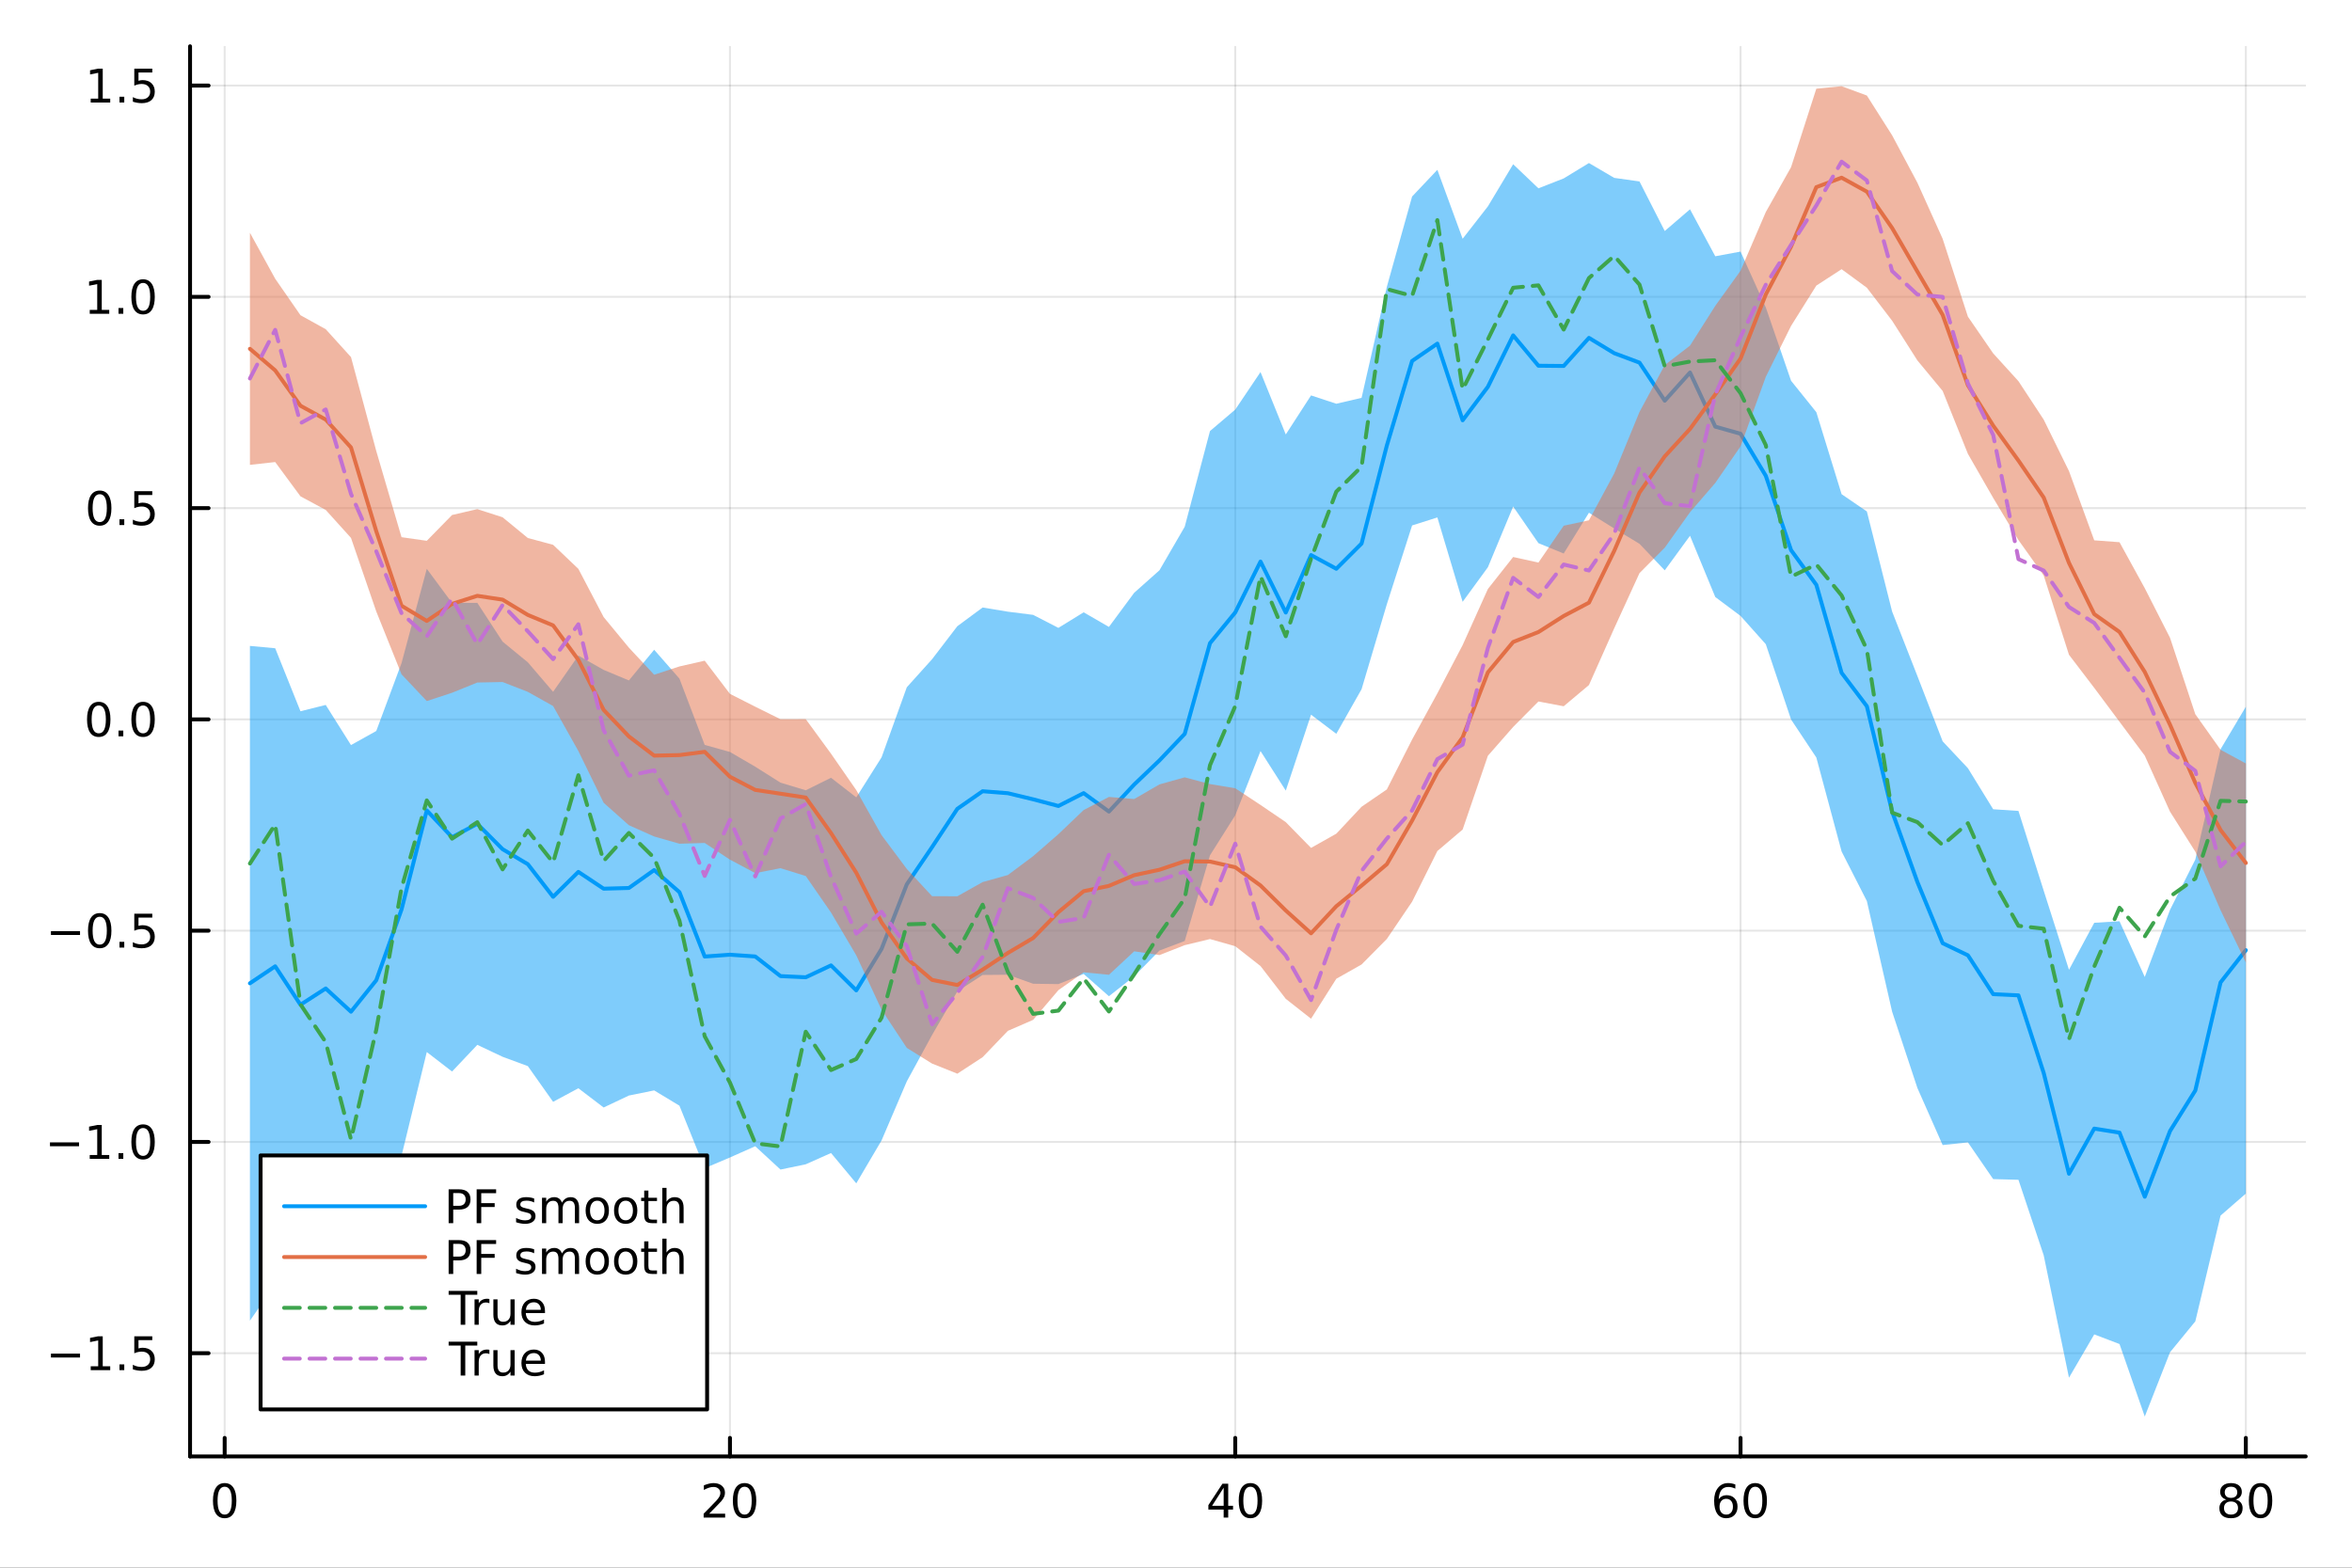 <?xml version="1.0" encoding="utf-8"?>
<svg xmlns="http://www.w3.org/2000/svg" xmlns:xlink="http://www.w3.org/1999/xlink" width="600" height="400" viewBox="0 0 2400 1600">
<rect x="0" y="0" width="2400" height="1600" fill="#333333" stroke="none"/>
<defs>
  <clipPath id="clip570">
    <rect x="0" y="0" width="2400" height="1600"/>
  </clipPath>
</defs>
<path clip-path="url(#clip570)" d="M0 1600 L2400 1600 L2400 0 L0 0  Z" fill="#ffffff" fill-rule="evenodd" fill-opacity="1"/>
<defs>
  <clipPath id="clip571">
    <rect x="480" y="0" width="1681" height="1600"/>
  </clipPath>
</defs>
<path clip-path="url(#clip570)" d="M193.936 1486.45 L2352.76 1486.45 L2352.76 47.244 L193.936 47.244  Z" fill="#ffffff" fill-rule="evenodd" fill-opacity="1"/>
<defs>
  <clipPath id="clip572">
    <rect x="193" y="47" width="2160" height="1440"/>
  </clipPath>
</defs>
<polyline clip-path="url(#clip572)" style="stroke:#000000; stroke-linecap:round; stroke-linejoin:round; stroke-width:2; stroke-opacity:0.1; fill:none" points="229.255,1486.45 229.255,47.244 "/>
<polyline clip-path="url(#clip572)" style="stroke:#000000; stroke-linecap:round; stroke-linejoin:round; stroke-width:2; stroke-opacity:0.1; fill:none" points="744.855,1486.45 744.855,47.244 "/>
<polyline clip-path="url(#clip572)" style="stroke:#000000; stroke-linecap:round; stroke-linejoin:round; stroke-width:2; stroke-opacity:0.1; fill:none" points="1260.46,1486.45 1260.46,47.244 "/>
<polyline clip-path="url(#clip572)" style="stroke:#000000; stroke-linecap:round; stroke-linejoin:round; stroke-width:2; stroke-opacity:0.1; fill:none" points="1776.06,1486.45 1776.06,47.244 "/>
<polyline clip-path="url(#clip572)" style="stroke:#000000; stroke-linecap:round; stroke-linejoin:round; stroke-width:2; stroke-opacity:0.1; fill:none" points="2291.66,1486.45 2291.66,47.244 "/>
<polyline clip-path="url(#clip572)" style="stroke:#000000; stroke-linecap:round; stroke-linejoin:round; stroke-width:2; stroke-opacity:0.1; fill:none" points="193.936,1381.1 2352.76,1381.1 "/>
<polyline clip-path="url(#clip572)" style="stroke:#000000; stroke-linecap:round; stroke-linejoin:round; stroke-width:2; stroke-opacity:0.1; fill:none" points="193.936,1165.47 2352.76,1165.47 "/>
<polyline clip-path="url(#clip572)" style="stroke:#000000; stroke-linecap:round; stroke-linejoin:round; stroke-width:2; stroke-opacity:0.1; fill:none" points="193.936,949.845 2352.76,949.845 "/>
<polyline clip-path="url(#clip572)" style="stroke:#000000; stroke-linecap:round; stroke-linejoin:round; stroke-width:2; stroke-opacity:0.1; fill:none" points="193.936,734.218 2352.76,734.218 "/>
<polyline clip-path="url(#clip572)" style="stroke:#000000; stroke-linecap:round; stroke-linejoin:round; stroke-width:2; stroke-opacity:0.1; fill:none" points="193.936,518.59 2352.76,518.59 "/>
<polyline clip-path="url(#clip572)" style="stroke:#000000; stroke-linecap:round; stroke-linejoin:round; stroke-width:2; stroke-opacity:0.1; fill:none" points="193.936,302.962 2352.76,302.962 "/>
<polyline clip-path="url(#clip572)" style="stroke:#000000; stroke-linecap:round; stroke-linejoin:round; stroke-width:2; stroke-opacity:0.1; fill:none" points="193.936,87.335 2352.76,87.335 "/>
<polyline clip-path="url(#clip570)" style="stroke:#000000; stroke-linecap:round; stroke-linejoin:round; stroke-width:4; stroke-opacity:1; fill:none" points="193.936,1486.45 2352.76,1486.45 "/>
<polyline clip-path="url(#clip570)" style="stroke:#000000; stroke-linecap:round; stroke-linejoin:round; stroke-width:4; stroke-opacity:1; fill:none" points="229.255,1486.45 229.255,1467.55 "/>
<polyline clip-path="url(#clip570)" style="stroke:#000000; stroke-linecap:round; stroke-linejoin:round; stroke-width:4; stroke-opacity:1; fill:none" points="744.855,1486.45 744.855,1467.55 "/>
<polyline clip-path="url(#clip570)" style="stroke:#000000; stroke-linecap:round; stroke-linejoin:round; stroke-width:4; stroke-opacity:1; fill:none" points="1260.46,1486.45 1260.46,1467.55 "/>
<polyline clip-path="url(#clip570)" style="stroke:#000000; stroke-linecap:round; stroke-linejoin:round; stroke-width:4; stroke-opacity:1; fill:none" points="1776.06,1486.45 1776.06,1467.55 "/>
<polyline clip-path="url(#clip570)" style="stroke:#000000; stroke-linecap:round; stroke-linejoin:round; stroke-width:4; stroke-opacity:1; fill:none" points="2291.66,1486.45 2291.66,1467.55 "/>
<path clip-path="url(#clip570)" d="M229.255 1517.37 Q225.644 1517.37 223.815 1520.93 Q222.009 1524.47 222.009 1531.6 Q222.009 1538.71 223.815 1542.27 Q225.644 1545.82 229.255 1545.82 Q232.889 1545.82 234.694 1542.27 Q236.523 1538.71 236.523 1531.6 Q236.523 1524.47 234.694 1520.93 Q232.889 1517.37 229.255 1517.37 M229.255 1513.66 Q235.065 1513.66 238.12 1518.27 Q241.199 1522.85 241.199 1531.6 Q241.199 1540.33 238.12 1544.94 Q235.065 1549.52 229.255 1549.52 Q223.444 1549.52 220.366 1544.94 Q217.31 1540.33 217.31 1531.6 Q217.31 1522.85 220.366 1518.27 Q223.444 1513.66 229.255 1513.66 Z" fill="#000000" fill-rule="nonzero" fill-opacity="1" /><path clip-path="url(#clip570)" d="M723.629 1544.91 L739.948 1544.91 L739.948 1548.85 L718.004 1548.85 L718.004 1544.91 Q720.666 1542.16 725.249 1537.53 Q729.855 1532.88 731.036 1531.53 Q733.281 1529.01 734.161 1527.27 Q735.064 1525.51 735.064 1523.82 Q735.064 1521.07 733.119 1519.33 Q731.198 1517.6 728.096 1517.6 Q725.897 1517.6 723.443 1518.36 Q721.013 1519.13 718.235 1520.68 L718.235 1515.95 Q721.059 1514.82 723.513 1514.24 Q725.967 1513.66 728.004 1513.66 Q733.374 1513.66 736.568 1516.35 Q739.763 1519.03 739.763 1523.52 Q739.763 1525.65 738.953 1527.57 Q738.166 1529.47 736.059 1532.07 Q735.48 1532.74 732.379 1535.95 Q729.277 1539.15 723.629 1544.91 Z" fill="#000000" fill-rule="nonzero" fill-opacity="1" /><path clip-path="url(#clip570)" d="M759.763 1517.37 Q756.152 1517.37 754.323 1520.93 Q752.517 1524.47 752.517 1531.6 Q752.517 1538.71 754.323 1542.27 Q756.152 1545.82 759.763 1545.82 Q763.397 1545.82 765.202 1542.27 Q767.031 1538.71 767.031 1531.6 Q767.031 1524.47 765.202 1520.93 Q763.397 1517.37 759.763 1517.37 M759.763 1513.66 Q765.573 1513.66 768.628 1518.27 Q771.707 1522.85 771.707 1531.6 Q771.707 1540.33 768.628 1544.94 Q765.573 1549.52 759.763 1549.52 Q753.952 1549.52 750.874 1544.94 Q747.818 1540.33 747.818 1531.6 Q747.818 1522.85 750.874 1518.27 Q753.952 1513.66 759.763 1513.66 Z" fill="#000000" fill-rule="nonzero" fill-opacity="1" /><path clip-path="url(#clip570)" d="M1248.63 1518.36 L1236.82 1536.81 L1248.63 1536.81 L1248.63 1518.36 M1247.4 1514.29 L1253.28 1514.29 L1253.28 1536.81 L1258.21 1536.81 L1258.21 1540.7 L1253.28 1540.7 L1253.28 1548.85 L1248.63 1548.85 L1248.63 1540.7 L1233.03 1540.7 L1233.03 1536.19 L1247.4 1514.29 Z" fill="#000000" fill-rule="nonzero" fill-opacity="1" /><path clip-path="url(#clip570)" d="M1275.94 1517.37 Q1272.33 1517.37 1270.5 1520.93 Q1268.7 1524.47 1268.7 1531.6 Q1268.7 1538.71 1270.5 1542.27 Q1272.33 1545.82 1275.94 1545.82 Q1279.58 1545.82 1281.38 1542.27 Q1283.21 1538.71 1283.21 1531.6 Q1283.21 1524.47 1281.38 1520.93 Q1279.58 1517.37 1275.94 1517.37 M1275.94 1513.66 Q1281.75 1513.66 1284.81 1518.27 Q1287.89 1522.85 1287.89 1531.6 Q1287.89 1540.33 1284.81 1544.94 Q1281.75 1549.52 1275.94 1549.52 Q1270.13 1549.52 1267.05 1544.94 Q1264 1540.33 1264 1531.6 Q1264 1522.85 1267.05 1518.27 Q1270.13 1513.66 1275.94 1513.66 Z" fill="#000000" fill-rule="nonzero" fill-opacity="1" /><path clip-path="url(#clip570)" d="M1761.46 1529.7 Q1758.31 1529.7 1756.46 1531.86 Q1754.63 1534.01 1754.63 1537.76 Q1754.63 1541.49 1756.46 1543.66 Q1758.31 1545.82 1761.46 1545.82 Q1764.61 1545.82 1766.44 1543.66 Q1768.29 1541.49 1768.29 1537.76 Q1768.29 1534.01 1766.44 1531.86 Q1764.61 1529.7 1761.46 1529.7 M1770.74 1515.05 L1770.74 1519.31 Q1768.98 1518.48 1767.18 1518.04 Q1765.4 1517.6 1763.64 1517.6 Q1759.01 1517.6 1756.55 1520.72 Q1754.12 1523.85 1753.78 1530.17 Q1755.14 1528.15 1757.2 1527.09 Q1759.26 1526 1761.74 1526 Q1766.95 1526 1769.96 1529.17 Q1772.99 1532.32 1772.99 1537.76 Q1772.99 1543.08 1769.84 1546.3 Q1766.69 1549.52 1761.46 1549.52 Q1755.47 1549.52 1752.3 1544.94 Q1749.12 1540.33 1749.12 1531.6 Q1749.12 1523.41 1753.01 1518.55 Q1756.9 1513.66 1763.45 1513.66 Q1765.21 1513.66 1766.99 1514.01 Q1768.8 1514.36 1770.74 1515.05 Z" fill="#000000" fill-rule="nonzero" fill-opacity="1" /><path clip-path="url(#clip570)" d="M1791.04 1517.37 Q1787.43 1517.37 1785.61 1520.93 Q1783.8 1524.47 1783.8 1531.6 Q1783.8 1538.71 1785.61 1542.27 Q1787.43 1545.82 1791.04 1545.82 Q1794.68 1545.82 1796.48 1542.27 Q1798.31 1538.71 1798.31 1531.6 Q1798.31 1524.47 1796.48 1520.93 Q1794.68 1517.37 1791.04 1517.37 M1791.04 1513.66 Q1796.86 1513.66 1799.91 1518.27 Q1802.99 1522.85 1802.99 1531.6 Q1802.99 1540.33 1799.91 1544.94 Q1796.86 1549.52 1791.04 1549.52 Q1785.23 1549.52 1782.16 1544.94 Q1779.1 1540.33 1779.1 1531.6 Q1779.1 1522.85 1782.16 1518.27 Q1785.23 1513.66 1791.04 1513.66 Z" fill="#000000" fill-rule="nonzero" fill-opacity="1" /><path clip-path="url(#clip570)" d="M2276.53 1532.44 Q2273.2 1532.44 2271.28 1534.22 Q2269.38 1536 2269.38 1539.13 Q2269.38 1542.25 2271.28 1544.03 Q2273.2 1545.82 2276.53 1545.82 Q2279.86 1545.82 2281.78 1544.03 Q2283.71 1542.23 2283.71 1539.13 Q2283.71 1536 2281.78 1534.22 Q2279.89 1532.44 2276.53 1532.44 M2271.85 1530.45 Q2268.84 1529.7 2267.16 1527.64 Q2265.49 1525.58 2265.49 1522.62 Q2265.49 1518.48 2268.43 1516.07 Q2271.39 1513.66 2276.53 1513.66 Q2281.69 1513.66 2284.63 1516.07 Q2287.57 1518.48 2287.57 1522.62 Q2287.57 1525.58 2285.88 1527.64 Q2284.22 1529.7 2281.23 1530.45 Q2284.61 1531.23 2286.48 1533.52 Q2288.38 1535.82 2288.38 1539.13 Q2288.38 1544.15 2285.3 1546.83 Q2282.25 1549.52 2276.53 1549.52 Q2270.81 1549.52 2267.73 1546.83 Q2264.68 1544.15 2264.68 1539.13 Q2264.68 1535.82 2266.58 1533.52 Q2268.47 1531.23 2271.85 1530.45 M2270.14 1523.06 Q2270.14 1525.75 2271.81 1527.25 Q2273.5 1528.76 2276.53 1528.76 Q2279.54 1528.76 2281.23 1527.25 Q2282.94 1525.75 2282.94 1523.06 Q2282.94 1520.38 2281.23 1518.87 Q2279.54 1517.37 2276.53 1517.37 Q2273.5 1517.37 2271.81 1518.87 Q2270.14 1520.38 2270.14 1523.06 Z" fill="#000000" fill-rule="nonzero" fill-opacity="1" /><path clip-path="url(#clip570)" d="M2306.69 1517.37 Q2303.08 1517.37 2301.25 1520.93 Q2299.45 1524.47 2299.45 1531.6 Q2299.45 1538.71 2301.25 1542.27 Q2303.08 1545.82 2306.69 1545.82 Q2310.33 1545.82 2312.13 1542.27 Q2313.96 1538.71 2313.96 1531.6 Q2313.96 1524.47 2312.13 1520.93 Q2310.33 1517.37 2306.69 1517.37 M2306.69 1513.66 Q2312.5 1513.66 2315.56 1518.27 Q2318.64 1522.85 2318.64 1531.6 Q2318.64 1540.33 2315.56 1544.94 Q2312.5 1549.52 2306.69 1549.52 Q2300.88 1549.52 2297.8 1544.94 Q2294.75 1540.33 2294.75 1531.6 Q2294.75 1522.85 2297.8 1518.27 Q2300.88 1513.66 2306.69 1513.66 Z" fill="#000000" fill-rule="nonzero" fill-opacity="1" /><polyline clip-path="url(#clip570)" style="stroke:#000000; stroke-linecap:round; stroke-linejoin:round; stroke-width:4; stroke-opacity:1; fill:none" points="193.936,1486.45 193.936,47.244 "/>
<polyline clip-path="url(#clip570)" style="stroke:#000000; stroke-linecap:round; stroke-linejoin:round; stroke-width:4; stroke-opacity:1; fill:none" points="193.936,1381.1 212.834,1381.1 "/>
<polyline clip-path="url(#clip570)" style="stroke:#000000; stroke-linecap:round; stroke-linejoin:round; stroke-width:4; stroke-opacity:1; fill:none" points="193.936,1165.47 212.834,1165.47 "/>
<polyline clip-path="url(#clip570)" style="stroke:#000000; stroke-linecap:round; stroke-linejoin:round; stroke-width:4; stroke-opacity:1; fill:none" points="193.936,949.845 212.834,949.845 "/>
<polyline clip-path="url(#clip570)" style="stroke:#000000; stroke-linecap:round; stroke-linejoin:round; stroke-width:4; stroke-opacity:1; fill:none" points="193.936,734.218 212.834,734.218 "/>
<polyline clip-path="url(#clip570)" style="stroke:#000000; stroke-linecap:round; stroke-linejoin:round; stroke-width:4; stroke-opacity:1; fill:none" points="193.936,518.59 212.834,518.59 "/>
<polyline clip-path="url(#clip570)" style="stroke:#000000; stroke-linecap:round; stroke-linejoin:round; stroke-width:4; stroke-opacity:1; fill:none" points="193.936,302.962 212.834,302.962 "/>
<polyline clip-path="url(#clip570)" style="stroke:#000000; stroke-linecap:round; stroke-linejoin:round; stroke-width:4; stroke-opacity:1; fill:none" points="193.936,87.335 212.834,87.335 "/>
<path clip-path="url(#clip570)" d="M51.987 1381.55 L81.663 1381.55 L81.663 1385.49 L51.987 1385.49 L51.987 1381.55 Z" fill="#000000" fill-rule="nonzero" fill-opacity="1" /><path clip-path="url(#clip570)" d="M92.566 1394.45 L100.205 1394.45 L100.205 1368.08 L91.895 1369.75 L91.895 1365.49 L100.159 1363.82 L104.834 1363.82 L104.834 1394.45 L112.473 1394.45 L112.473 1398.38 L92.566 1398.38 L92.566 1394.45 Z" fill="#000000" fill-rule="nonzero" fill-opacity="1" /><path clip-path="url(#clip570)" d="M121.918 1392.5 L126.802 1392.5 L126.802 1398.38 L121.918 1398.38 L121.918 1392.5 Z" fill="#000000" fill-rule="nonzero" fill-opacity="1" /><path clip-path="url(#clip570)" d="M137.033 1363.82 L155.39 1363.82 L155.39 1367.76 L141.316 1367.76 L141.316 1376.23 Q142.334 1375.88 143.353 1375.72 Q144.371 1375.53 145.39 1375.53 Q151.177 1375.53 154.556 1378.7 Q157.936 1381.88 157.936 1387.29 Q157.936 1392.87 154.464 1395.97 Q150.992 1399.05 144.672 1399.05 Q142.496 1399.05 140.228 1398.68 Q137.982 1398.31 135.575 1397.57 L135.575 1392.87 Q137.658 1394.01 139.881 1394.56 Q142.103 1395.12 144.58 1395.12 Q148.584 1395.12 150.922 1393.01 Q153.26 1390.9 153.26 1387.29 Q153.26 1383.68 150.922 1381.58 Q148.584 1379.47 144.58 1379.47 Q142.705 1379.47 140.83 1379.89 Q138.978 1380.3 137.033 1381.18 L137.033 1363.82 Z" fill="#000000" fill-rule="nonzero" fill-opacity="1" /><path clip-path="url(#clip570)" d="M50.992 1165.92 L80.668 1165.92 L80.668 1169.86 L50.992 1169.86 L50.992 1165.92 Z" fill="#000000" fill-rule="nonzero" fill-opacity="1" /><path clip-path="url(#clip570)" d="M91.571 1178.82 L99.21 1178.82 L99.21 1152.45 L90.899 1154.12 L90.899 1149.86 L99.163 1148.19 L103.839 1148.19 L103.839 1178.82 L111.478 1178.82 L111.478 1182.75 L91.571 1182.75 L91.571 1178.82 Z" fill="#000000" fill-rule="nonzero" fill-opacity="1" /><path clip-path="url(#clip570)" d="M120.922 1176.87 L125.807 1176.87 L125.807 1182.75 L120.922 1182.75 L120.922 1176.87 Z" fill="#000000" fill-rule="nonzero" fill-opacity="1" /><path clip-path="url(#clip570)" d="M145.992 1151.27 Q142.381 1151.27 140.552 1154.84 Q138.746 1158.38 138.746 1165.51 Q138.746 1172.61 140.552 1176.18 Q142.381 1179.72 145.992 1179.72 Q149.626 1179.72 151.431 1176.18 Q153.26 1172.61 153.26 1165.51 Q153.26 1158.38 151.431 1154.84 Q149.626 1151.27 145.992 1151.27 M145.992 1147.57 Q151.802 1147.57 154.857 1152.17 Q157.936 1156.76 157.936 1165.51 Q157.936 1174.23 154.857 1178.84 Q151.802 1183.42 145.992 1183.42 Q140.181 1183.42 137.103 1178.84 Q134.047 1174.23 134.047 1165.51 Q134.047 1156.76 137.103 1152.17 Q140.181 1147.57 145.992 1147.57 Z" fill="#000000" fill-rule="nonzero" fill-opacity="1" /><path clip-path="url(#clip570)" d="M51.987 950.297 L81.663 950.297 L81.663 954.232 L51.987 954.232 L51.987 950.297 Z" fill="#000000" fill-rule="nonzero" fill-opacity="1" /><path clip-path="url(#clip570)" d="M101.756 935.644 Q98.145 935.644 96.316 939.209 Q94.51 942.751 94.51 949.88 Q94.51 956.987 96.316 960.551 Q98.145 964.093 101.756 964.093 Q105.39 964.093 107.196 960.551 Q109.024 956.987 109.024 949.88 Q109.024 942.751 107.196 939.209 Q105.39 935.644 101.756 935.644 M101.756 931.94 Q107.566 931.94 110.621 936.547 Q113.7 941.13 113.7 949.88 Q113.7 958.607 110.621 963.213 Q107.566 967.797 101.756 967.797 Q95.946 967.797 92.867 963.213 Q89.811 958.607 89.811 949.88 Q89.811 941.13 92.867 936.547 Q95.946 931.94 101.756 931.94 Z" fill="#000000" fill-rule="nonzero" fill-opacity="1" /><path clip-path="url(#clip570)" d="M121.918 961.246 L126.802 961.246 L126.802 967.125 L121.918 967.125 L121.918 961.246 Z" fill="#000000" fill-rule="nonzero" fill-opacity="1" /><path clip-path="url(#clip570)" d="M137.033 932.565 L155.39 932.565 L155.39 936.501 L141.316 936.501 L141.316 944.973 Q142.334 944.626 143.353 944.464 Q144.371 944.278 145.39 944.278 Q151.177 944.278 154.556 947.45 Q157.936 950.621 157.936 956.038 Q157.936 961.616 154.464 964.718 Q150.992 967.797 144.672 967.797 Q142.496 967.797 140.228 967.426 Q137.982 967.056 135.575 966.315 L135.575 961.616 Q137.658 962.751 139.881 963.306 Q142.103 963.862 144.58 963.862 Q148.584 963.862 150.922 961.755 Q153.26 959.649 153.26 956.038 Q153.26 952.426 150.922 950.32 Q148.584 948.214 144.58 948.214 Q142.705 948.214 140.83 948.63 Q138.978 949.047 137.033 949.927 L137.033 932.565 Z" fill="#000000" fill-rule="nonzero" fill-opacity="1" /><path clip-path="url(#clip570)" d="M100.76 720.017 Q97.149 720.017 95.321 723.581 Q93.515 727.123 93.515 734.253 Q93.515 741.359 95.321 744.924 Q97.149 748.465 100.76 748.465 Q104.395 748.465 106.2 744.924 Q108.029 741.359 108.029 734.253 Q108.029 727.123 106.2 723.581 Q104.395 720.017 100.76 720.017 M100.76 716.313 Q106.571 716.313 109.626 720.919 Q112.705 725.503 112.705 734.253 Q112.705 742.979 109.626 747.586 Q106.571 752.169 100.76 752.169 Q94.95 752.169 91.871 747.586 Q88.816 742.979 88.816 734.253 Q88.816 725.503 91.871 720.919 Q94.95 716.313 100.76 716.313 Z" fill="#000000" fill-rule="nonzero" fill-opacity="1" /><path clip-path="url(#clip570)" d="M120.922 745.618 L125.807 745.618 L125.807 751.498 L120.922 751.498 L120.922 745.618 Z" fill="#000000" fill-rule="nonzero" fill-opacity="1" /><path clip-path="url(#clip570)" d="M145.992 720.017 Q142.381 720.017 140.552 723.581 Q138.746 727.123 138.746 734.253 Q138.746 741.359 140.552 744.924 Q142.381 748.465 145.992 748.465 Q149.626 748.465 151.431 744.924 Q153.26 741.359 153.26 734.253 Q153.26 727.123 151.431 723.581 Q149.626 720.017 145.992 720.017 M145.992 716.313 Q151.802 716.313 154.857 720.919 Q157.936 725.503 157.936 734.253 Q157.936 742.979 154.857 747.586 Q151.802 752.169 145.992 752.169 Q140.181 752.169 137.103 747.586 Q134.047 742.979 134.047 734.253 Q134.047 725.503 137.103 720.919 Q140.181 716.313 145.992 716.313 Z" fill="#000000" fill-rule="nonzero" fill-opacity="1" /><path clip-path="url(#clip570)" d="M101.756 504.389 Q98.145 504.389 96.316 507.954 Q94.51 511.495 94.51 518.625 Q94.51 525.731 96.316 529.296 Q98.145 532.838 101.756 532.838 Q105.39 532.838 107.196 529.296 Q109.024 525.731 109.024 518.625 Q109.024 511.495 107.196 507.954 Q105.39 504.389 101.756 504.389 M101.756 500.685 Q107.566 500.685 110.621 505.292 Q113.7 509.875 113.7 518.625 Q113.7 527.352 110.621 531.958 Q107.566 536.541 101.756 536.541 Q95.946 536.541 92.867 531.958 Q89.811 527.352 89.811 518.625 Q89.811 509.875 92.867 505.292 Q95.946 500.685 101.756 500.685 Z" fill="#000000" fill-rule="nonzero" fill-opacity="1" /><path clip-path="url(#clip570)" d="M121.918 529.991 L126.802 529.991 L126.802 535.87 L121.918 535.87 L121.918 529.991 Z" fill="#000000" fill-rule="nonzero" fill-opacity="1" /><path clip-path="url(#clip570)" d="M137.033 501.31 L155.39 501.31 L155.39 505.245 L141.316 505.245 L141.316 513.717 Q142.334 513.37 143.353 513.208 Q144.371 513.023 145.39 513.023 Q151.177 513.023 154.556 516.194 Q157.936 519.366 157.936 524.782 Q157.936 530.361 154.464 533.463 Q150.992 536.541 144.672 536.541 Q142.496 536.541 140.228 536.171 Q137.982 535.801 135.575 535.06 L135.575 530.361 Q137.658 531.495 139.881 532.051 Q142.103 532.606 144.58 532.606 Q148.584 532.606 150.922 530.5 Q153.26 528.393 153.26 524.782 Q153.26 521.171 150.922 519.065 Q148.584 516.958 144.58 516.958 Q142.705 516.958 140.83 517.375 Q138.978 517.792 137.033 518.671 L137.033 501.31 Z" fill="#000000" fill-rule="nonzero" fill-opacity="1" /><path clip-path="url(#clip570)" d="M91.571 316.307 L99.21 316.307 L99.21 289.942 L90.899 291.608 L90.899 287.349 L99.163 285.682 L103.839 285.682 L103.839 316.307 L111.478 316.307 L111.478 320.242 L91.571 320.242 L91.571 316.307 Z" fill="#000000" fill-rule="nonzero" fill-opacity="1" /><path clip-path="url(#clip570)" d="M120.922 314.363 L125.807 314.363 L125.807 320.242 L120.922 320.242 L120.922 314.363 Z" fill="#000000" fill-rule="nonzero" fill-opacity="1" /><path clip-path="url(#clip570)" d="M145.992 288.761 Q142.381 288.761 140.552 292.326 Q138.746 295.868 138.746 302.997 Q138.746 310.104 140.552 313.668 Q142.381 317.21 145.992 317.21 Q149.626 317.21 151.431 313.668 Q153.26 310.104 153.26 302.997 Q153.26 295.868 151.431 292.326 Q149.626 288.761 145.992 288.761 M145.992 285.057 Q151.802 285.057 154.857 289.664 Q157.936 294.247 157.936 302.997 Q157.936 311.724 154.857 316.33 Q151.802 320.914 145.992 320.914 Q140.181 320.914 137.103 316.33 Q134.047 311.724 134.047 302.997 Q134.047 294.247 137.103 289.664 Q140.181 285.057 145.992 285.057 Z" fill="#000000" fill-rule="nonzero" fill-opacity="1" /><path clip-path="url(#clip570)" d="M92.566 100.68 L100.205 100.68 L100.205 74.314 L91.895 75.981 L91.895 71.722 L100.159 70.055 L104.834 70.055 L104.834 100.68 L112.473 100.68 L112.473 104.615 L92.566 104.615 L92.566 100.68 Z" fill="#000000" fill-rule="nonzero" fill-opacity="1" /><path clip-path="url(#clip570)" d="M121.918 98.735 L126.802 98.735 L126.802 104.615 L121.918 104.615 L121.918 98.735 Z" fill="#000000" fill-rule="nonzero" fill-opacity="1" /><path clip-path="url(#clip570)" d="M137.033 70.055 L155.39 70.055 L155.39 73.99 L141.316 73.99 L141.316 82.462 Q142.334 82.115 143.353 81.953 Q144.371 81.768 145.39 81.768 Q151.177 81.768 154.556 84.939 Q157.936 88.11 157.936 93.527 Q157.936 99.106 154.464 102.207 Q150.992 105.286 144.672 105.286 Q142.496 105.286 140.228 104.916 Q137.982 104.545 135.575 103.805 L135.575 99.106 Q137.658 100.24 139.881 100.795 Q142.103 101.351 144.58 101.351 Q148.584 101.351 150.922 99.245 Q153.26 97.138 153.26 93.527 Q153.26 89.916 150.922 87.809 Q148.584 85.703 144.58 85.703 Q142.705 85.703 140.83 86.12 Q138.978 86.536 137.033 87.416 L137.033 70.055 Z" fill="#000000" fill-rule="nonzero" fill-opacity="1" /><path clip-path="url(#clip572)" d="M255.035 1347.89 L280.815 1310.85 L306.595 1324.99 L332.375 1298.23 L358.155 1304.68 L383.935 1254.86 L409.715 1179.67 L435.495 1073.71 L461.275 1093.61 L487.055 1066.38 L512.835 1078.56 L538.615 1088.09 L564.395 1124.53 L590.175 1110.68 L615.955 1130.32 L641.735 1118.12 L667.515 1112.88 L693.295 1128.47 L719.075 1192.27 L744.855 1181.32 L770.635 1169.86 L796.415 1193.66 L822.195 1188.29 L847.975 1176.79 L873.755 1207.74 L899.535 1163.96 L925.316 1103.65 L951.096 1056.35 L976.876 1011.86 L1002.66 995.058 L1028.44 994.842 L1054.22 1004.03 L1080 1004.39 L1105.78 994.038 L1131.56 1016.76 L1157.34 996.419 L1183.12 970.136 L1208.9 960.376 L1234.68 872.959 L1260.46 832.101 L1286.24 766.535 L1312.02 806.922 L1337.8 729.431 L1363.58 748.922 L1389.36 703.391 L1415.14 616.699 L1440.92 536.275 L1466.7 528.1 L1492.48 614.226 L1518.26 578.928 L1544.04 516.947 L1569.82 554.333 L1595.6 564.936 L1621.38 523.296 L1647.16 539.404 L1672.94 555.018 L1698.72 582.09 L1724.5 546.809 L1750.28 609.316 L1776.06 628.587 L1801.84 657.497 L1827.62 734.324 L1853.4 773.126 L1879.18 869.035 L1904.96 919.618 L1930.74 1032.51 L1956.52 1110.41 L1982.3 1168.67 L2008.08 1165.91 L2033.86 1203.4 L2059.64 1204.11 L2085.42 1281.19 L2111.2 1406.09 L2136.98 1361.91 L2162.76 1371.72 L2188.54 1445.72 L2214.32 1380.12 L2240.1 1348.63 L2265.88 1240.62 L2291.66 1218.21 L2291.66 721.299 L2265.88 764.674 L2240.1 877.366 L2214.32 928.566 L2188.54 997.111 L2162.76 940.227 L2136.98 941.806 L2111.2 989.779 L2085.42 909.071 L2059.64 827.625 L2033.86 825.932 L2008.08 784.053 L1982.3 756.616 L1956.52 689.944 L1930.74 624.155 L1904.96 521.98 L1879.18 504.376 L1853.4 420.681 L1827.62 388.617 L1801.84 313.782 L1776.06 256.779 L1750.28 261.548 L1724.5 213.611 L1698.72 235.786 L1672.94 185.18 L1647.16 181.545 L1621.38 166.404 L1595.6 182.101 L1569.82 192.195 L1544.04 167.63 L1518.26 210.619 L1492.48 243.699 L1466.7 173.315 L1440.92 200.557 L1415.14 292.758 L1389.36 406.053 L1363.58 412.067 L1337.8 403.564 L1312.02 443.422 L1286.24 379.729 L1260.46 418.033 L1234.68 439.937 L1208.9 537.604 L1183.12 582.033 L1157.34 605 L1131.56 639.848 L1105.78 624.93 L1080 640.818 L1054.22 627.535 L1028.44 624.283 L1002.66 620.036 L976.876 639.122 L951.096 672.795 L925.316 701.424 L899.535 772.98 L873.755 813.817 L847.975 793.8 L822.195 806.564 L796.415 798.774 L770.635 782.495 L744.855 767.467 L719.075 760.238 L693.295 692.579 L667.515 663.146 L641.735 694.439 L615.955 683.684 L590.175 669.069 L564.395 706.058 L538.615 675.967 L512.835 654.823 L487.055 615.264 L461.275 615.324 L435.495 580.527 L409.715 676.819 L383.935 746.064 L358.155 760.43 L332.375 719.477 L306.595 725.896 L280.815 661.616 L255.035 659.227  Z" fill="#009af9" fill-rule="evenodd" fill-opacity="0.5"/>
<polyline clip-path="url(#clip572)" style="stroke:#009af9; stroke-linecap:round; stroke-linejoin:round; stroke-width:4; stroke-opacity:1; fill:none" points="255.035,1003.56 280.815,986.234 306.595,1025.44 332.375,1008.85 358.155,1032.56 383.935,1000.46 409.715,928.245 435.495,827.121 461.275,854.466 487.055,840.821 512.835,866.69 538.615,882.028 564.395,915.296 590.175,889.873 615.955,907.004 641.735,906.281 667.515,888.012 693.295,910.526 719.075,976.253 744.855,974.394 770.635,976.177 796.415,996.218 822.195,997.429 847.975,985.295 873.755,1010.78 899.535,968.469 925.316,902.539 951.096,864.573 976.876,825.492 1002.66,807.547 1028.44,809.563 1054.22,815.783 1080,822.603 1105.78,809.484 1131.56,828.303 1157.34,800.71 1183.12,776.084 1208.9,748.99 1234.68,656.448 1260.46,625.067 1286.24,573.132 1312.02,625.172 1337.8,566.498 1363.58,580.494 1389.36,554.722 1415.14,454.728 1440.92,368.416 1466.7,350.707 1492.48,428.963 1518.26,394.773 1544.04,342.288 1569.82,373.264 1595.6,373.519 1621.38,344.85 1647.16,360.475 1672.94,370.099 1698.72,408.938 1724.5,380.21 1750.28,435.432 1776.06,442.683 1801.84,485.639 1827.62,561.471 1853.4,596.904 1879.18,686.705 1904.96,720.799 1930.74,828.332 1956.52,900.178 1982.3,962.644 2008.08,974.984 2033.86,1014.66 2059.64,1015.87 2085.42,1095.13 2111.2,1197.93 2136.98,1151.86 2162.76,1155.97 2188.54,1221.41 2214.32,1154.34 2240.1,1113 2265.88,1002.65 2291.66,969.752 "/>
<path clip-path="url(#clip572)" d="M255.035 474.442 L280.815 471.577 L306.595 506.547 L332.375 520.448 L358.155 548.987 L383.935 624.039 L409.715 688.193 L435.495 715.509 L461.275 707.041 L487.055 696.589 L512.835 696.084 L538.615 706.115 L564.395 720.583 L590.175 766.513 L615.955 819.292 L641.735 842.24 L667.515 853.721 L693.295 861.105 L719.075 860.335 L744.855 877.374 L770.635 891.128 L796.415 886.071 L822.195 894.068 L847.975 931.347 L873.755 975.037 L899.535 1030.49 L925.316 1069.51 L951.096 1085.52 L976.876 1095.83 L1002.66 1078.98 L1028.44 1052.1 L1054.22 1040.88 L1080 1010.56 L1105.78 992.356 L1131.56 994.891 L1157.34 970.912 L1183.12 974.759 L1208.9 964.646 L1234.68 958.418 L1260.46 965.71 L1286.24 985.956 L1312.02 1019.43 L1337.8 1039.71 L1363.58 998.953 L1389.36 984.352 L1415.14 958.321 L1440.92 920.283 L1466.7 868.571 L1492.48 846.642 L1518.26 771.329 L1544.04 741.929 L1569.82 715.95 L1595.6 720.813 L1621.38 699.153 L1647.16 641.247 L1672.94 584.951 L1698.72 558.979 L1724.5 522.795 L1750.28 492.904 L1776.06 455.598 L1801.84 384.573 L1827.62 332.619 L1853.4 291.476 L1879.18 274.746 L1904.96 293.67 L1930.74 327.345 L1956.52 367.857 L1982.3 398.996 L2008.08 463.223 L2033.86 508.159 L2059.64 551.169 L2085.42 587.342 L2111.2 668.246 L2136.98 702.045 L2162.76 736.606 L2188.54 771.233 L2214.32 828.405 L2240.1 869.195 L2265.88 928.967 L2291.66 982.267 L2291.66 779.181 L2265.88 765.218 L2240.1 728.904 L2214.32 650.969 L2188.54 600.327 L2162.76 553.387 L2136.98 551.464 L2111.2 480.766 L2085.42 428.283 L2059.64 389.032 L2033.86 360.661 L2008.08 323.213 L1982.3 243.731 L1956.52 186.479 L1930.74 138.101 L1904.96 97.493 L1879.18 87.976 L1853.4 90.504 L1827.62 170.596 L1801.84 216.415 L1776.06 276.328 L1750.28 312.15 L1724.5 352.743 L1698.72 372.589 L1672.94 420.473 L1647.16 483.215 L1621.38 531.027 L1595.6 536.566 L1569.82 574.174 L1544.04 568.481 L1518.26 601.112 L1492.48 658.399 L1466.7 707.635 L1440.92 754.777 L1415.14 805.709 L1389.36 823.378 L1363.58 850.878 L1337.8 865.379 L1312.02 839.083 L1286.24 821.531 L1260.46 804.512 L1234.68 800.223 L1208.9 793.357 L1183.12 800.568 L1157.34 815.516 L1131.56 813.372 L1105.78 826.728 L1080 851.353 L1054.22 873.804 L1028.44 893.065 L1002.66 900.269 L976.876 914.758 L951.096 914.657 L925.316 886.858 L899.535 852.319 L873.755 806.428 L847.975 769.214 L822.195 733.958 L796.415 734.047 L770.635 721.257 L744.855 708.171 L719.075 674.297 L693.295 680.185 L667.515 688.649 L641.735 661.018 L615.955 629.766 L590.175 580.585 L564.395 556.025 L538.615 549.106 L512.835 527.929 L487.055 519.627 L461.275 525.624 L435.495 551.949 L409.715 548.258 L383.935 460.298 L358.155 364.443 L332.375 335.991 L306.595 321.702 L280.815 284.483 L255.035 237.554  Z" fill="#e26f46" fill-rule="evenodd" fill-opacity="0.5"/>
<polyline clip-path="url(#clip572)" style="stroke:#e26f46; stroke-linecap:round; stroke-linejoin:round; stroke-width:4; stroke-opacity:1; fill:none" points="255.035,355.998 280.815,378.03 306.595,414.125 332.375,428.22 358.155,456.715 383.935,542.168 409.715,618.226 435.495,633.729 461.275,616.332 487.055,608.108 512.835,612.006 538.615,627.61 564.395,638.304 590.175,673.549 615.955,724.529 641.735,751.629 667.515,771.185 693.295,770.645 719.075,767.316 744.855,792.773 770.635,806.192 796.415,810.059 822.195,814.013 847.975,850.28 873.755,890.733 899.535,941.404 925.316,978.185 951.096,1000.09 976.876,1005.29 1002.66,989.625 1028.44,972.584 1054.22,957.34 1080,930.959 1105.78,909.542 1131.56,904.131 1157.34,893.214 1183.12,887.664 1208.9,879.002 1234.68,879.321 1260.46,885.111 1286.24,903.744 1312.02,929.257 1337.8,952.543 1363.58,924.916 1389.36,903.865 1415.14,882.015 1440.92,837.53 1466.7,788.103 1492.48,752.52 1518.26,686.221 1544.04,655.205 1569.82,645.062 1595.6,628.689 1621.38,615.09 1647.16,562.231 1672.94,502.712 1698.72,465.784 1724.5,437.769 1750.28,402.527 1776.06,365.963 1801.84,300.494 1827.62,251.607 1853.4,190.99 1879.18,181.361 1904.96,195.581 1930.74,232.723 1956.52,277.168 1982.3,321.363 2008.08,393.218 2033.86,434.41 2059.64,470.101 2085.42,507.813 2111.2,574.506 2136.98,626.754 2162.76,644.996 2188.54,685.78 2214.32,739.687 2240.1,799.049 2265.88,847.093 2291.66,880.724 "/>
<polyline clip-path="url(#clip572)" style="stroke:#3da44d; stroke-linecap:round; stroke-linejoin:round; stroke-width:4; stroke-opacity:1; fill:none" stroke-dasharray="16, 10" points="255.035,881.31 280.815,841.427 306.595,1025.06 332.375,1063.62 358.155,1162.82 383.935,1051.02 409.715,906.395 435.495,816.918 461.275,855.943 487.055,839.142 512.835,887.281 538.615,847.665 564.395,880.276 590.175,791.197 615.955,878.735 641.735,850.113 667.515,875.573 693.295,939.532 719.075,1057.6 744.855,1104.93 770.635,1166.86 796.415,1170.1 822.195,1052.98 847.975,1092.11 873.755,1080.81 899.535,1038.69 925.316,943.382 951.096,942.624 976.876,971.416 1002.66,923.334 1028.44,992.035 1054.22,1034.77 1080,1031.45 1105.78,998.541 1131.56,1032.33 1157.34,994.437 1183.12,953.42 1208.9,916.919 1234.68,781.01 1260.46,720.661 1286.24,588.012 1312.02,649.372 1337.8,570.268 1363.58,501.794 1389.36,476.244 1415.14,295.037 1440.92,302.028 1466.7,224.631 1492.48,397.5 1518.26,346.384 1544.04,293.674 1569.82,291.235 1595.6,336.351 1621.38,283.808 1647.16,261.163 1672.94,290.456 1698.72,373.799 1724.5,369.005 1750.28,367.644 1776.06,401.294 1801.84,454.335 1827.62,588.612 1853.4,576.089 1879.18,607.701 1904.96,662.987 1930.74,829.42 1956.52,839.078 1982.3,862.501 2008.08,840.164 2033.86,898.941 2059.64,944.888 2085.42,947.846 2111.2,1060.56 2136.98,986.475 2162.76,926.455 2188.54,955.795 2214.32,915.04 2240.1,896.666 2265.88,817.336 2291.66,818.029 "/>
<polyline clip-path="url(#clip572)" style="stroke:#c271d2; stroke-linecap:round; stroke-linejoin:round; stroke-width:4; stroke-opacity:1; fill:none" stroke-dasharray="16, 10" points="255.035,386.279 280.815,336.658 306.595,431.939 332.375,417.89 358.155,504.031 383.935,562.625 409.715,625.843 435.495,649.53 461.275,610.919 487.055,657.588 512.835,617.505 538.615,644.292 564.395,672.728 590.175,637.124 615.955,745.19 641.735,791.67 667.515,786.171 693.295,830.823 719.075,893.98 744.855,836.646 770.635,894.47 796.415,835.433 822.195,820.575 847.975,894.975 873.755,952.873 899.535,930.579 925.316,965.478 951.096,1045.42 976.876,1013.41 1002.66,976.763 1028.44,906.504 1054.22,916.441 1080,940.919 1105.78,936.814 1131.56,872.371 1157.34,902.247 1183.12,898.4 1208.9,889.489 1234.68,925.481 1260.46,861.058 1286.24,945.748 1312.02,975.211 1337.8,1020.71 1363.58,948.948 1389.36,888.876 1415.14,855.89 1440.92,827.104 1466.7,774.754 1492.48,759.953 1518.26,661.224 1544.04,589.745 1569.82,609.296 1595.6,576.14 1621.38,582.251 1647.16,544.578 1672.94,477.175 1698.72,513.56 1724.5,516.644 1750.28,402.657 1776.06,344.01 1801.84,290.563 1827.62,249.882 1853.4,209.718 1879.18,164.984 1904.96,184.209 1930.74,276.667 1956.52,300.642 1982.3,303.018 2008.08,391.325 2033.86,443.945 2059.64,570.64 2085.42,582.326 2111.2,619.519 2136.98,635.783 2162.76,671.43 2188.54,706.99 2214.32,767.275 2240.1,786.725 2265.88,884.196 2291.66,859.166 "/>
<path clip-path="url(#clip570)" d="M265.897 1438.47 L721.546 1438.47 L721.546 1179.27 L265.897 1179.27  Z" fill="#ffffff" fill-rule="evenodd" fill-opacity="1"/>
<polyline clip-path="url(#clip570)" style="stroke:#000000; stroke-linecap:round; stroke-linejoin:round; stroke-width:4; stroke-opacity:1; fill:none" points="265.897,1438.47 721.546,1438.47 721.546,1179.27 265.897,1179.27 265.897,1438.47 "/>
<polyline clip-path="url(#clip570)" style="stroke:#009af9; stroke-linecap:round; stroke-linejoin:round; stroke-width:4; stroke-opacity:1; fill:none" points="289.884,1231.11 433.805,1231.11 "/>
<path clip-path="url(#clip570)" d="M462.468 1217.68 L462.468 1230.66 L468.347 1230.66 Q471.611 1230.66 473.394 1228.97 Q475.176 1227.28 475.176 1224.16 Q475.176 1221.06 473.394 1219.37 Q471.611 1217.68 468.347 1217.68 L462.468 1217.68 M457.792 1213.83 L468.347 1213.83 Q474.157 1213.83 477.12 1216.47 Q480.106 1219.09 480.106 1224.16 Q480.106 1229.27 477.12 1231.89 Q474.157 1234.51 468.347 1234.51 L462.468 1234.51 L462.468 1248.39 L457.792 1248.39 L457.792 1213.83 Z" fill="#000000" fill-rule="nonzero" fill-opacity="1" /><path clip-path="url(#clip570)" d="M486.38 1213.83 L506.241 1213.83 L506.241 1217.77 L491.055 1217.77 L491.055 1227.95 L504.759 1227.95 L504.759 1231.89 L491.055 1231.89 L491.055 1248.39 L486.38 1248.39 L486.38 1213.83 Z" fill="#000000" fill-rule="nonzero" fill-opacity="1" /><path clip-path="url(#clip570)" d="M545.06 1223.23 L545.06 1227.26 Q543.254 1226.33 541.31 1225.87 Q539.365 1225.41 537.282 1225.41 Q534.111 1225.41 532.514 1226.38 Q530.94 1227.35 530.94 1229.3 Q530.94 1230.78 532.074 1231.64 Q533.208 1232.47 536.634 1233.23 L538.092 1233.56 Q542.629 1234.53 544.527 1236.31 Q546.449 1238.07 546.449 1241.24 Q546.449 1244.85 543.578 1246.96 Q540.731 1249.07 535.731 1249.07 Q533.648 1249.07 531.379 1248.65 Q529.134 1248.26 526.634 1247.45 L526.634 1243.05 Q528.995 1244.27 531.287 1244.9 Q533.578 1245.5 535.824 1245.5 Q538.833 1245.5 540.453 1244.48 Q542.074 1243.44 542.074 1241.57 Q542.074 1239.83 540.893 1238.9 Q539.736 1237.98 535.777 1237.12 L534.296 1236.77 Q530.338 1235.94 528.578 1234.23 Q526.819 1232.49 526.819 1229.48 Q526.819 1225.83 529.412 1223.83 Q532.004 1221.84 536.773 1221.84 Q539.134 1221.84 541.217 1222.19 Q543.301 1222.54 545.06 1223.23 Z" fill="#000000" fill-rule="nonzero" fill-opacity="1" /><path clip-path="url(#clip570)" d="M573.416 1227.45 Q575.013 1224.58 577.236 1223.21 Q579.458 1221.84 582.467 1221.84 Q586.518 1221.84 588.717 1224.69 Q590.916 1227.51 590.916 1232.75 L590.916 1248.39 L586.634 1248.39 L586.634 1232.89 Q586.634 1229.16 585.314 1227.35 Q583.995 1225.55 581.286 1225.55 Q577.976 1225.55 576.055 1227.75 Q574.134 1229.95 574.134 1233.74 L574.134 1248.39 L569.851 1248.39 L569.851 1232.89 Q569.851 1229.14 568.532 1227.35 Q567.212 1225.55 564.458 1225.55 Q561.194 1225.55 559.273 1227.77 Q557.351 1229.97 557.351 1233.74 L557.351 1248.39 L553.069 1248.39 L553.069 1222.47 L557.351 1222.47 L557.351 1226.5 Q558.81 1224.11 560.847 1222.98 Q562.884 1221.84 565.685 1221.84 Q568.509 1221.84 570.476 1223.28 Q572.467 1224.71 573.416 1227.45 Z" fill="#000000" fill-rule="nonzero" fill-opacity="1" /><path clip-path="url(#clip570)" d="M609.458 1225.45 Q606.032 1225.45 604.041 1228.14 Q602.05 1230.8 602.05 1235.45 Q602.05 1240.11 604.018 1242.79 Q606.009 1245.45 609.458 1245.45 Q612.86 1245.45 614.851 1242.77 Q616.842 1240.08 616.842 1235.45 Q616.842 1230.85 614.851 1228.16 Q612.86 1225.45 609.458 1225.45 M609.458 1221.84 Q615.013 1221.84 618.184 1225.45 Q621.356 1229.07 621.356 1235.45 Q621.356 1241.82 618.184 1245.45 Q615.013 1249.07 609.458 1249.07 Q603.879 1249.07 600.708 1245.45 Q597.56 1241.82 597.56 1235.45 Q597.56 1229.07 600.708 1225.45 Q603.879 1221.84 609.458 1221.84 Z" fill="#000000" fill-rule="nonzero" fill-opacity="1" /><path clip-path="url(#clip570)" d="M638.462 1225.45 Q635.036 1225.45 633.045 1228.14 Q631.055 1230.8 631.055 1235.45 Q631.055 1240.11 633.022 1242.79 Q635.013 1245.45 638.462 1245.45 Q641.865 1245.45 643.856 1242.77 Q645.846 1240.08 645.846 1235.45 Q645.846 1230.85 643.856 1228.16 Q641.865 1225.45 638.462 1225.45 M638.462 1221.84 Q644.018 1221.84 647.189 1225.45 Q650.36 1229.07 650.36 1235.45 Q650.36 1241.82 647.189 1245.45 Q644.018 1249.07 638.462 1249.07 Q632.883 1249.07 629.712 1245.45 Q626.564 1241.82 626.564 1235.45 Q626.564 1229.07 629.712 1225.45 Q632.883 1221.84 638.462 1221.84 Z" fill="#000000" fill-rule="nonzero" fill-opacity="1" /><path clip-path="url(#clip570)" d="M661.633 1215.11 L661.633 1222.47 L670.406 1222.47 L670.406 1225.78 L661.633 1225.78 L661.633 1239.85 Q661.633 1243.02 662.49 1243.93 Q663.369 1244.83 666.031 1244.83 L670.406 1244.83 L670.406 1248.39 L666.031 1248.39 Q661.101 1248.39 659.226 1246.57 Q657.351 1244.71 657.351 1239.85 L657.351 1225.78 L654.226 1225.78 L654.226 1222.47 L657.351 1222.47 L657.351 1215.11 L661.633 1215.11 Z" fill="#000000" fill-rule="nonzero" fill-opacity="1" /><path clip-path="url(#clip570)" d="M697.559 1232.75 L697.559 1248.39 L693.3 1248.39 L693.3 1232.89 Q693.3 1229.2 691.865 1227.38 Q690.429 1225.55 687.559 1225.55 Q684.11 1225.55 682.119 1227.75 Q680.129 1229.95 680.129 1233.74 L680.129 1248.39 L675.846 1248.39 L675.846 1212.38 L680.129 1212.38 L680.129 1226.5 Q681.656 1224.16 683.716 1223 Q685.8 1221.84 688.508 1221.84 Q692.976 1221.84 695.267 1224.62 Q697.559 1227.38 697.559 1232.75 Z" fill="#000000" fill-rule="nonzero" fill-opacity="1" /><polyline clip-path="url(#clip570)" style="stroke:#e26f46; stroke-linecap:round; stroke-linejoin:round; stroke-width:4; stroke-opacity:1; fill:none" points="289.884,1282.95 433.805,1282.95 "/>
<path clip-path="url(#clip570)" d="M462.468 1269.52 L462.468 1282.5 L468.347 1282.5 Q471.611 1282.5 473.394 1280.81 Q475.176 1279.12 475.176 1276 Q475.176 1272.9 473.394 1271.21 Q471.611 1269.52 468.347 1269.52 L462.468 1269.52 M457.792 1265.67 L468.347 1265.67 Q474.157 1265.67 477.12 1268.31 Q480.106 1270.93 480.106 1276 Q480.106 1281.11 477.12 1283.73 Q474.157 1286.35 468.347 1286.35 L462.468 1286.35 L462.468 1300.23 L457.792 1300.23 L457.792 1265.67 Z" fill="#000000" fill-rule="nonzero" fill-opacity="1" /><path clip-path="url(#clip570)" d="M486.38 1265.67 L506.241 1265.67 L506.241 1269.61 L491.055 1269.61 L491.055 1279.79 L504.759 1279.79 L504.759 1283.73 L491.055 1283.73 L491.055 1300.23 L486.38 1300.23 L486.38 1265.67 Z" fill="#000000" fill-rule="nonzero" fill-opacity="1" /><path clip-path="url(#clip570)" d="M545.06 1275.07 L545.06 1279.1 Q543.254 1278.17 541.31 1277.71 Q539.365 1277.25 537.282 1277.25 Q534.111 1277.25 532.514 1278.22 Q530.94 1279.19 530.94 1281.14 Q530.94 1282.62 532.074 1283.48 Q533.208 1284.31 536.634 1285.07 L538.092 1285.4 Q542.629 1286.37 544.527 1288.15 Q546.449 1289.91 546.449 1293.08 Q546.449 1296.69 543.578 1298.8 Q540.731 1300.91 535.731 1300.91 Q533.648 1300.91 531.379 1300.49 Q529.134 1300.1 526.634 1299.29 L526.634 1294.89 Q528.995 1296.11 531.287 1296.74 Q533.578 1297.34 535.824 1297.34 Q538.833 1297.34 540.453 1296.32 Q542.074 1295.28 542.074 1293.41 Q542.074 1291.67 540.893 1290.74 Q539.736 1289.82 535.777 1288.96 L534.296 1288.61 Q530.338 1287.78 528.578 1286.07 Q526.819 1284.33 526.819 1281.32 Q526.819 1277.67 529.412 1275.67 Q532.004 1273.68 536.773 1273.68 Q539.134 1273.68 541.217 1274.03 Q543.301 1274.38 545.06 1275.07 Z" fill="#000000" fill-rule="nonzero" fill-opacity="1" /><path clip-path="url(#clip570)" d="M573.416 1279.29 Q575.013 1276.42 577.236 1275.05 Q579.458 1273.68 582.467 1273.68 Q586.518 1273.68 588.717 1276.53 Q590.916 1279.35 590.916 1284.59 L590.916 1300.23 L586.634 1300.23 L586.634 1284.73 Q586.634 1281 585.314 1279.19 Q583.995 1277.39 581.286 1277.39 Q577.976 1277.39 576.055 1279.59 Q574.134 1281.79 574.134 1285.58 L574.134 1300.23 L569.851 1300.23 L569.851 1284.73 Q569.851 1280.98 568.532 1279.19 Q567.212 1277.39 564.458 1277.39 Q561.194 1277.39 559.273 1279.61 Q557.351 1281.81 557.351 1285.58 L557.351 1300.23 L553.069 1300.23 L553.069 1274.31 L557.351 1274.31 L557.351 1278.34 Q558.81 1275.95 560.847 1274.82 Q562.884 1273.68 565.685 1273.68 Q568.509 1273.68 570.476 1275.12 Q572.467 1276.55 573.416 1279.29 Z" fill="#000000" fill-rule="nonzero" fill-opacity="1" /><path clip-path="url(#clip570)" d="M609.458 1277.29 Q606.032 1277.29 604.041 1279.98 Q602.05 1282.64 602.05 1287.29 Q602.05 1291.95 604.018 1294.63 Q606.009 1297.29 609.458 1297.29 Q612.86 1297.29 614.851 1294.61 Q616.842 1291.92 616.842 1287.29 Q616.842 1282.69 614.851 1280 Q612.86 1277.29 609.458 1277.29 M609.458 1273.68 Q615.013 1273.68 618.184 1277.29 Q621.356 1280.91 621.356 1287.29 Q621.356 1293.66 618.184 1297.29 Q615.013 1300.91 609.458 1300.91 Q603.879 1300.91 600.708 1297.29 Q597.56 1293.66 597.56 1287.29 Q597.56 1280.91 600.708 1277.29 Q603.879 1273.68 609.458 1273.68 Z" fill="#000000" fill-rule="nonzero" fill-opacity="1" /><path clip-path="url(#clip570)" d="M638.462 1277.29 Q635.036 1277.29 633.045 1279.98 Q631.055 1282.64 631.055 1287.29 Q631.055 1291.95 633.022 1294.63 Q635.013 1297.29 638.462 1297.29 Q641.865 1297.29 643.856 1294.61 Q645.846 1291.92 645.846 1287.29 Q645.846 1282.69 643.856 1280 Q641.865 1277.29 638.462 1277.29 M638.462 1273.68 Q644.018 1273.68 647.189 1277.29 Q650.36 1280.91 650.36 1287.29 Q650.36 1293.66 647.189 1297.29 Q644.018 1300.91 638.462 1300.91 Q632.883 1300.91 629.712 1297.29 Q626.564 1293.66 626.564 1287.29 Q626.564 1280.91 629.712 1277.29 Q632.883 1273.68 638.462 1273.68 Z" fill="#000000" fill-rule="nonzero" fill-opacity="1" /><path clip-path="url(#clip570)" d="M661.633 1266.95 L661.633 1274.31 L670.406 1274.31 L670.406 1277.62 L661.633 1277.62 L661.633 1291.69 Q661.633 1294.86 662.49 1295.77 Q663.369 1296.67 666.031 1296.67 L670.406 1296.67 L670.406 1300.23 L666.031 1300.23 Q661.101 1300.23 659.226 1298.41 Q657.351 1296.55 657.351 1291.69 L657.351 1277.62 L654.226 1277.62 L654.226 1274.31 L657.351 1274.31 L657.351 1266.95 L661.633 1266.95 Z" fill="#000000" fill-rule="nonzero" fill-opacity="1" /><path clip-path="url(#clip570)" d="M697.559 1284.59 L697.559 1300.23 L693.3 1300.23 L693.3 1284.73 Q693.3 1281.04 691.865 1279.22 Q690.429 1277.39 687.559 1277.39 Q684.11 1277.39 682.119 1279.59 Q680.129 1281.79 680.129 1285.58 L680.129 1300.23 L675.846 1300.23 L675.846 1264.22 L680.129 1264.22 L680.129 1278.34 Q681.656 1276 683.716 1274.84 Q685.8 1273.68 688.508 1273.68 Q692.976 1273.68 695.267 1276.46 Q697.559 1279.22 697.559 1284.59 Z" fill="#000000" fill-rule="nonzero" fill-opacity="1" /><polyline clip-path="url(#clip570)" style="stroke:#3da44d; stroke-linecap:round; stroke-linejoin:round; stroke-width:4; stroke-opacity:1; fill:none" stroke-dasharray="16, 10" points="289.884,1334.79 433.805,1334.79 "/>
<path clip-path="url(#clip570)" d="M457.792 1317.51 L487.028 1317.51 L487.028 1321.45 L474.759 1321.45 L474.759 1352.07 L470.06 1352.07 L470.06 1321.45 L457.792 1321.45 L457.792 1317.51 Z" fill="#000000" fill-rule="nonzero" fill-opacity="1" /><path clip-path="url(#clip570)" d="M499.412 1330.13 Q498.694 1329.71 497.838 1329.53 Q497.005 1329.32 495.986 1329.32 Q492.375 1329.32 490.43 1331.68 Q488.509 1334.02 488.509 1338.42 L488.509 1352.07 L484.227 1352.07 L484.227 1326.15 L488.509 1326.15 L488.509 1330.18 Q489.852 1327.82 492.005 1326.68 Q494.157 1325.52 497.236 1325.52 Q497.676 1325.52 498.208 1325.59 Q498.741 1325.64 499.389 1325.76 L499.412 1330.13 Z" fill="#000000" fill-rule="nonzero" fill-opacity="1" /><path clip-path="url(#clip570)" d="M503.44 1341.84 L503.44 1326.15 L507.699 1326.15 L507.699 1341.68 Q507.699 1345.36 509.134 1347.21 Q510.569 1349.04 513.44 1349.04 Q516.889 1349.04 518.879 1346.84 Q520.893 1344.64 520.893 1340.85 L520.893 1326.15 L525.153 1326.15 L525.153 1352.07 L520.893 1352.07 L520.893 1348.09 Q519.342 1350.45 517.282 1351.61 Q515.245 1352.75 512.537 1352.75 Q508.069 1352.75 505.754 1349.97 Q503.44 1347.19 503.44 1341.84 M514.157 1325.52 L514.157 1325.52 Z" fill="#000000" fill-rule="nonzero" fill-opacity="1" /><path clip-path="url(#clip570)" d="M556.101 1338.05 L556.101 1340.13 L536.518 1340.13 Q536.796 1344.53 539.157 1346.84 Q541.541 1349.13 545.777 1349.13 Q548.231 1349.13 550.523 1348.53 Q552.838 1347.93 555.106 1346.73 L555.106 1350.75 Q552.814 1351.73 550.407 1352.24 Q548 1352.75 545.523 1352.75 Q539.319 1352.75 535.685 1349.13 Q532.074 1345.52 532.074 1339.37 Q532.074 1333 535.5 1329.27 Q538.949 1325.52 544.782 1325.52 Q550.013 1325.52 553.046 1328.9 Q556.101 1332.26 556.101 1338.05 M551.842 1336.8 Q551.796 1333.3 549.875 1331.22 Q547.976 1329.13 544.828 1329.13 Q541.264 1329.13 539.111 1331.15 Q536.981 1333.16 536.657 1336.82 L551.842 1336.8 Z" fill="#000000" fill-rule="nonzero" fill-opacity="1" /><polyline clip-path="url(#clip570)" style="stroke:#c271d2; stroke-linecap:round; stroke-linejoin:round; stroke-width:4; stroke-opacity:1; fill:none" stroke-dasharray="16, 10" points="289.884,1386.63 433.805,1386.63 "/>
<path clip-path="url(#clip570)" d="M457.792 1369.35 L487.028 1369.35 L487.028 1373.29 L474.759 1373.29 L474.759 1403.91 L470.06 1403.91 L470.06 1373.29 L457.792 1373.29 L457.792 1369.35 Z" fill="#000000" fill-rule="nonzero" fill-opacity="1" /><path clip-path="url(#clip570)" d="M499.412 1381.97 Q498.694 1381.55 497.838 1381.37 Q497.005 1381.16 495.986 1381.16 Q492.375 1381.16 490.43 1383.52 Q488.509 1385.86 488.509 1390.26 L488.509 1403.91 L484.227 1403.91 L484.227 1377.99 L488.509 1377.99 L488.509 1382.02 Q489.852 1379.66 492.005 1378.52 Q494.157 1377.36 497.236 1377.36 Q497.676 1377.36 498.208 1377.43 Q498.741 1377.48 499.389 1377.6 L499.412 1381.97 Z" fill="#000000" fill-rule="nonzero" fill-opacity="1" /><path clip-path="url(#clip570)" d="M503.44 1393.68 L503.44 1377.99 L507.699 1377.99 L507.699 1393.52 Q507.699 1397.2 509.134 1399.05 Q510.569 1400.88 513.44 1400.88 Q516.889 1400.88 518.879 1398.68 Q520.893 1396.48 520.893 1392.69 L520.893 1377.99 L525.153 1377.99 L525.153 1403.91 L520.893 1403.91 L520.893 1399.93 Q519.342 1402.29 517.282 1403.45 Q515.245 1404.59 512.537 1404.59 Q508.069 1404.59 505.754 1401.81 Q503.44 1399.03 503.44 1393.68 M514.157 1377.36 L514.157 1377.36 Z" fill="#000000" fill-rule="nonzero" fill-opacity="1" /><path clip-path="url(#clip570)" d="M556.101 1389.89 L556.101 1391.97 L536.518 1391.97 Q536.796 1396.37 539.157 1398.68 Q541.541 1400.97 545.777 1400.97 Q548.231 1400.97 550.523 1400.37 Q552.838 1399.77 555.106 1398.57 L555.106 1402.59 Q552.814 1403.57 550.407 1404.08 Q548 1404.59 545.523 1404.59 Q539.319 1404.59 535.685 1400.97 Q532.074 1397.36 532.074 1391.21 Q532.074 1384.84 535.5 1381.11 Q538.949 1377.36 544.782 1377.36 Q550.013 1377.36 553.046 1380.74 Q556.101 1384.1 556.101 1389.89 M551.842 1388.64 Q551.796 1385.14 549.875 1383.06 Q547.976 1380.97 544.828 1380.97 Q541.264 1380.97 539.111 1382.99 Q536.981 1385 536.657 1388.66 L551.842 1388.64 Z" fill="#000000" fill-rule="nonzero" fill-opacity="1" /></svg>
